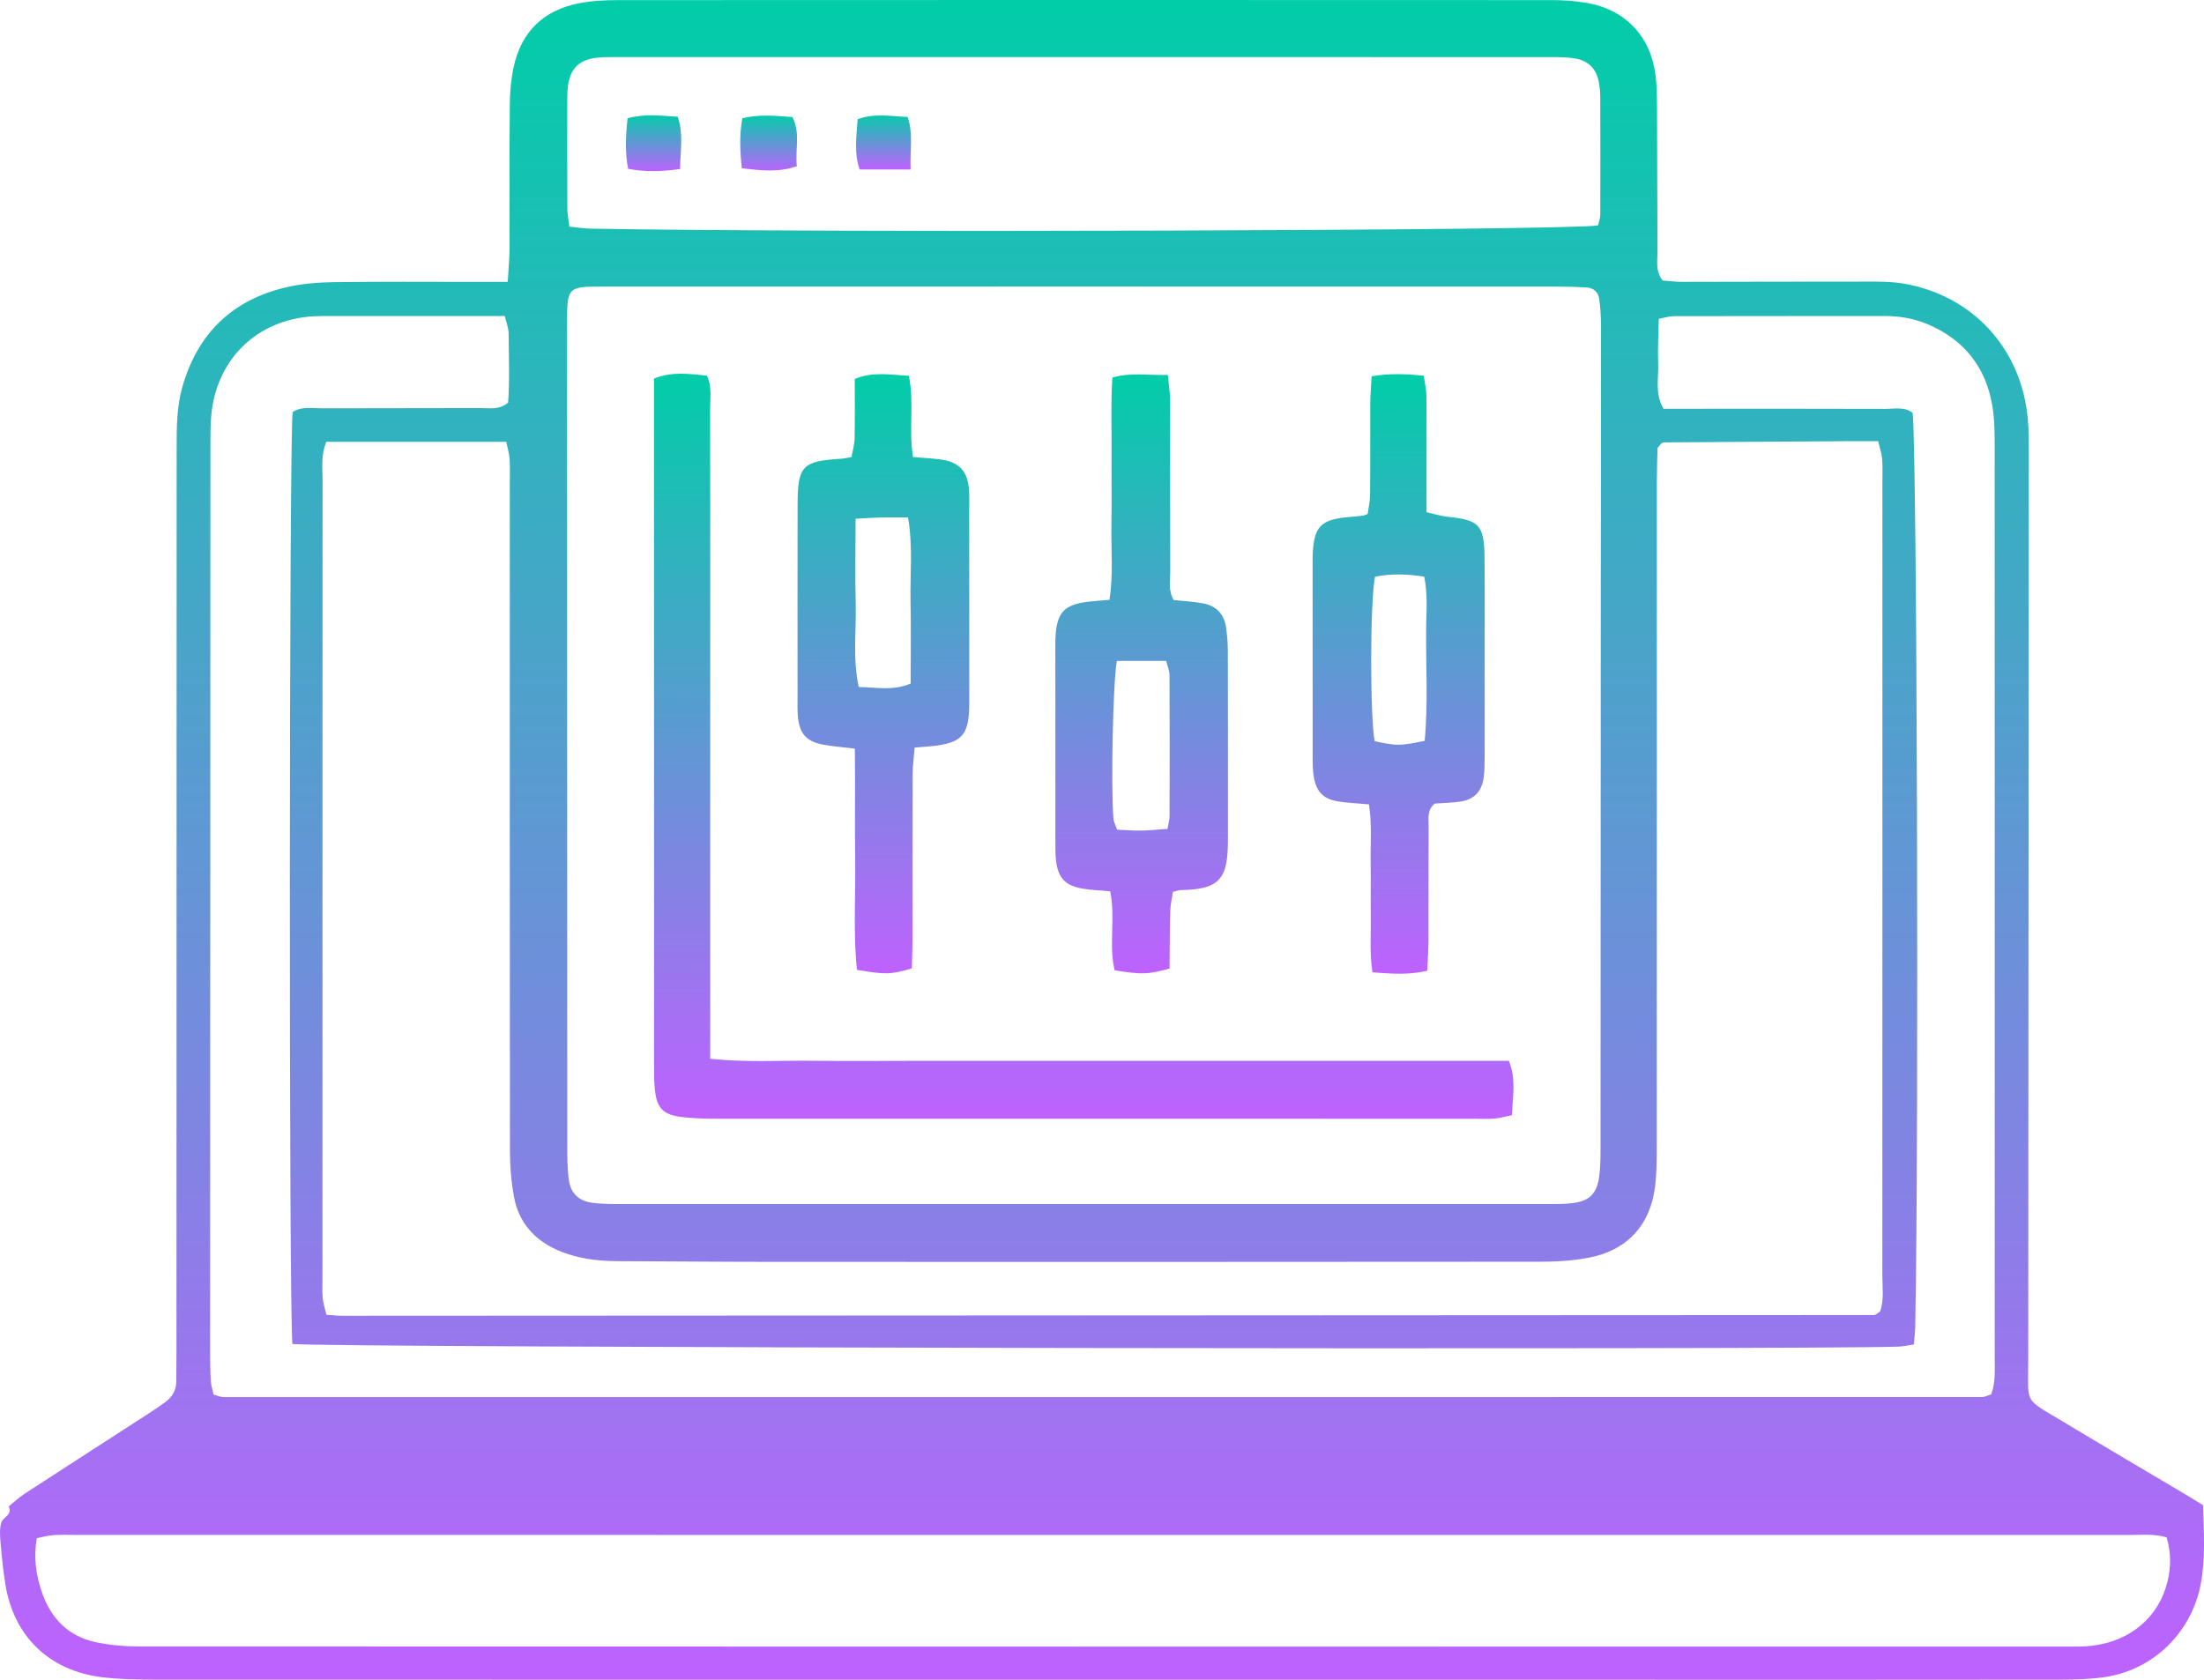 <?xml version="1.0" encoding="UTF-8"?>
<svg id="Layer_2" data-name="Layer 2" xmlns="http://www.w3.org/2000/svg" viewBox="0 0 1490.96 1136.55">
  <defs>
    <style>
      .cls-1 {
        stroke-width: 0px;
        fill:url(#gradient);
      }
    </style>
     <linearGradient id="gradient" gradientTransform="rotate(90)">
            <stop offset="0%" stop-color="#00cea8" />
            <stop offset="100%" stop-color="#bf61ff" />
        </linearGradient>
  </defs>
  <g id="Layer_1-2" data-name="Layer 1">
    <g>
      <path class="cls-1" d="M343.47,190.76c.49-8.75,1.15-15.25,1.18-21.74.12-32.66-.09-65.32.22-97.98.08-8.6.8-17.36,2.62-25.75,5.19-23.94,20.34-38.46,44.31-43.1,8.44-1.63,17.21-2.1,25.84-2.11,210.62-.11,421.25-.11,631.87-.01,7.96,0,16.02.56,23.86,1.89,25.75,4.38,42.88,22.11,46.43,48.05,1.08,7.89,1.11,15.95,1.15,23.94.18,31.99.09,63.99.31,95.98.04,6.5-1.6,13.41,3.5,19.88,4.09.29,8.69.9,13.29.9,41.32-.02,82.64-.22,123.97-.17,8.64,0,17.43-.1,25.89,1.37,46.8,8.15,79.54,44,83.87,91.55.78,8.61.67,17.31.67,25.97-.13,203.96-.33,407.91-.41,611.87-.01,29.21-3.15,24.52,23.27,40.43,28.54,17.19,57.26,34.06,85.9,51.08,2.8,1.67,5.55,3.43,9.13,5.64.4,17.99,1.82,35.8-1.65,53.65-6.3,32.42-31.75,57.62-64.49,62.58-9.83,1.49-19.91,1.77-29.88,1.78-93.98.12-187.96.07-281.94.07-335.93,0-671.86.02-1007.79-.07-11.97,0-24.05-.19-35.9-1.68-35.67-4.49-59.51-27.83-65.1-63.06-1.46-9.2-2.41-18.5-3.2-27.79-.39-4.58-.79-9.51.49-13.78,1.1-3.66,7.74-5.07,5.01-10.86,3.57-2.89,6.92-6.11,10.75-8.61,27.36-17.81,54.83-35.46,82.24-53.2,4.47-2.89,8.93-5.84,13.19-9.02,4.48-3.34,7.14-7.82,7.17-13.61.03-6,.13-12,.13-17.99.05-204.62.08-409.25.12-613.87,0-14,.03-27.94,3.99-41.63,10.38-35.86,33.65-58.33,69.81-66.9,10.27-2.43,21.08-3.39,31.66-3.54,31.99-.45,63.98-.17,95.98-.18,6.63,0,13.27,0,22.55,0ZM733.71,193.88c-108.63,0-217.25-.02-325.88.02-23.9,0-24.22.34-24.23,24.82-.03,58.64.04,117.29.05,175.93.02,126.62.01,253.24.09,379.86,0,7.98-.01,16.05,1.09,23.92,1.28,9.08,6.77,14.19,15.91,15.4,6.57.87,13.3.82,19.95.82,208.59.04,417.18.03,625.76.01,5.33,0,10.69.06,15.98-.46,12.49-1.21,17.84-6.05,19.45-18.66,1.01-7.89.84-15.95.85-23.94.09-124.62.1-249.24.17-373.86.03-58.64.17-117.29.15-175.93,0-6.62-.3-13.31-1.27-19.85-.61-4.14-3.71-7.17-8.24-7.45-6.64-.41-13.3-.6-19.95-.6-106.63-.03-213.25-.02-319.88-.03ZM220.72,298.93c-3.77,9.52-2.5,17.57-2.51,25.44-.08,180-.06,359.99-.06,539.99,0,4.67-.27,9.36.17,13.99.35,3.71,1.6,7.33,2.5,11.23,4.41.29,7.67.69,10.94.69,345.32-.14,690.64-.31,1035.95-.51.6,0,1.24-.37,1.79-.69.57-.33,1.07-.8,2.37-1.8,2.78-7.63,1.49-16.34,1.49-24.85.08-178.66.06-357.33.05-535.99,0-5.33.26-10.69-.18-15.99-.31-3.7-1.63-7.32-2.72-11.93-6.93,0-12.85-.03-18.77,0-41.97.26-83.94.52-125.92.81-.62,0-1.32.28-1.84.65-.53.37-.87.99-2.69,3.18-.14,6.15-.46,14.03-.46,21.92-.03,149.33,0,298.66-.07,447.99,0,9.99.08,20.07-1.16,29.94-3.23,25.78-18.62,42.73-44.03,47.81-11,2.2-22.47,2.87-33.72,2.89-172.66.17-345.33.14-517.99.09-35.33-.01-70.66-.34-106-.48-14.13-.06-27.98-1.8-40.97-7.59-15.61-6.96-25.98-18.8-29.13-35.68-1.94-10.4-2.78-21.15-2.79-31.74-.16-150-.1-299.99-.1-449.99,0-6,.24-12.02-.15-17.99-.24-3.72-1.44-7.38-2.27-11.38h-121.76ZM197.82,909.36c-2.49-21.03-2.21-615.09.15-630.54,6.01-4,12.86-2.52,19.38-2.55,35.99-.15,71.98,0,107.96-.16,5.76-.03,11.98,1.47,18.42-3.67,1.08-15.06.45-30.96.35-46.83-.02-3.69-1.56-7.36-2.57-11.8-6.88,0-12.85,0-18.82,0-32.66,0-65.31,0-97.97.02-4,0-8-.05-11.99.15-39,1.97-67.08,29.48-69.94,68.64-.49,6.64-.45,13.32-.46,19.98-.08,203.93-.14,407.87-.18,611.8,0,6.66.06,13.33.46,19.98.19,3.14,1.25,6.24,1.89,9.22,2.85.76,4.72,1.7,6.59,1.7,396.53.05,793.07.04,1189.6-.04,1.86,0,3.72-1.01,6.31-1.77,3.09-8.16,2.38-16.82,2.39-25.33.04-205.27.05-410.53-.03-615.8,0-9.31-.07-18.76-1.61-27.9-4.45-26.31-19.33-44.83-43.99-55.19-9.31-3.91-19.16-5.46-29.29-5.45-47.32.05-94.64,0-141.95.1-3.09,0-6.18,1.02-10.39,1.76-.19,10.82-.78,20.73-.4,30.61.37,9.68-2.42,19.84,3.59,30.3h21.67c42.65,0,85.31-.07,127.96.08,6.42.02,13.3-1.66,18.89,2.65,3,21.89,4.33,495.33,1.78,617.98-.08,3.85-.56,7.69-.92,12.4-4.14.59-7.28,1.31-10.45,1.44-59.74,2.34-1068.56.77-1086.42-1.79ZM1465.68,1040.19c-9.21-2.65-17.88-1.59-26.39-1.59-462.39-.05-924.77-.05-1387.16-.05-5.33,0-10.68-.25-15.98.12-3.79.26-7.51,1.36-11.26,2.08-2.28,13.07-.52,24.85,3.36,36.31,5.97,17.62,17.61,29.9,36.07,33.95,9.64,2.11,19.74,2.99,29.64,2.99,434.4.14,868.81.12,1303.21.1,5.99,0,12.04.15,17.96-.55,26.19-3.1,45.43-19.52,51.21-43.75,2.18-9.14,2.55-18.44-.66-29.62ZM1081.02,152.52c.49-2.2,1.53-4.7,1.54-7.2.1-26.63.08-53.27-.02-79.9-.01-3.31-.4-6.65-.98-9.91-1.58-8.84-6.99-14.33-15.72-15.89-5.2-.93-10.6-.99-15.9-.99-211.08-.04-422.16-.04-633.23-.02-4.65,0-9.36-.09-13.95.56-11,1.56-16.67,7.18-18.39,17.88-.52,3.27-.61,6.63-.62,9.95-.04,24.64-.07,49.27.05,73.91.02,3.83.8,7.66,1.35,12.48,5.45.51,9.92,1.21,14.39,1.3,150.79,2.92,661.73,1.36,681.47-2.17Z"/>
      <path class="cls-1" d="M480.42,716.38c25,2.62,47.56,1.05,70.06,1.34,22,.28,44,.06,66,.06h335.98c22.62,0,45.24,0,68.25,0,5.11,12.49,2.51,24.25,2.07,36.74-4.11.85-7.84,1.97-11.64,2.3-4.63.4-9.32.14-13.99.14-170.66,0-341.31.02-511.97-.05-8.64,0-17.37-.13-25.88-1.4-10.87-1.63-14.84-6.21-16.16-17.16-.72-5.93-.7-11.97-.7-17.96-.04-148.66-.03-297.32-.03-445.97,0-5.94,0-11.89,0-18.26,12.43-5.02,23.97-3.13,35.82-1.98,3.52,7.66,2.11,15.08,2.13,22.22.14,54,.08,107.99.08,161.99v253.98c0,7.28,0,14.57,0,24.02Z"/>
      <path class="cls-1" d="M794,406c6.51.7,13.17,1.01,19.68,2.21,8.71,1.6,14.32,6.96,15.66,15.92.78,5.24,1.24,10.59,1.26,15.89.11,42.66.11,85.31.07,127.97-.02,26.06-4.8,33.86-32.04,34.25-1.29.02-2.58.58-5.16,1.21-.58,3.9-1.67,8.26-1.79,12.66-.38,13.21-.38,26.42-.52,39.22-15.05,4.05-18.44,4.15-37.11,1.19-4.17-17.1.72-35.28-3.05-53.5-6.37-.56-12.25-.74-18.02-1.66-12.36-1.98-17.39-7.37-18.67-19.64-.41-3.97-.37-7.99-.37-11.98-.03-43.32-.03-86.64-.03-129.97,0-3.33-.06-6.68.18-9.99,1.13-15.62,6.11-20.72,22.19-22.67,4.52-.55,9.08-.82,14.23-1.27,2.75-17.09,1.03-33.71,1.34-50.23.31-16.66-.03-33.33.1-49.99.12-16.52-.57-33.08.54-50.18,12.89-3.65,24.62-1.34,37.51-1.77.6,6.37,1.49,11.49,1.51,16.61.12,38.66,0,77.32.14,115.97.03,6.52-1.52,13.35,2.35,19.77ZM755.53,447.17c-2.63,13.84-4.09,85.64-2.31,106.66.21,2.44,1.56,4.79,2.5,7.53,5.81.25,11.06.74,16.31.64,5.77-.1,11.52-.73,17.75-1.16.62-3.66,1.41-6.18,1.41-8.7.09-31.79.13-63.58-.03-95.37-.02-3.07-1.42-6.14-2.29-9.61h-33.34Z"/>
      <path class="cls-1" d="M926.12,544.25c-8.21-.74-14.18-1.01-20.07-1.86-10.42-1.5-15.43-6.2-17.24-16.43-.8-4.55-.81-9.27-.82-13.92-.06-43.93-.04-87.86-.04-131.79,0-1.33-.02-2.66.02-3.99.69-20.37,5.35-25.06,26.32-26.57,2.64-.19,5.27-.5,7.89-.82.63-.08,1.23-.44,2.99-1.1.53-3.88,1.62-8.33,1.66-12.79.19-20.63.03-41.27.14-61.9.03-5.83.56-11.67.9-18.46,12.12-2.11,23.11-1.65,35.27-.36.66,4.82,1.75,9.22,1.79,13.63.2,19.3.1,38.6.1,57.91,0,6.58,0,13.16,0,20.79,5.46,1.21,9.73,2.61,14.09,3.05,21.44,2.13,24.87,5.46,25.13,27.3.3,24.62.08,49.25.09,73.88,0,19.97.07,39.94,0,59.9-.02,5.31.03,10.7-.74,15.93-1.34,9.05-6.56,14.29-15.59,15.69-5.87.91-11.87.96-17.41,1.36-5.36,4.3-4.14,9.96-4.16,15.11-.13,25.96-.01,51.92-.11,77.88-.03,6.53-.53,13.06-.85,20.15-12.77,3-24.32,1.98-37.04,1.06-2.06-13.57-.93-26.13-1.13-38.6-.19-11.98.12-23.96-.09-35.94-.22-12.49.97-25.08-1.13-39.1ZM963.75,501.28c2.43-25.35.72-51.12,1.02-76.81.13-11.1,1.17-22.35-1.33-34.27-11.76-1.89-22.62-2.19-33.28.08-3.41,16.9-3.4,95.35-.19,111.26,15.67,3.2,16.57,3.2,33.78-.26Z"/>
      <path class="cls-1" d="M579.72,656.24c-2.61-24.74-.87-49.91-1.21-74.99-.32-24.57.07-49.15-.21-74.74-7.92-.95-14.43-1.45-20.84-2.56-12.14-2.1-16.92-7.63-17.79-20.25-.28-3.98-.15-7.99-.15-11.99,0-43.31-.06-86.63.03-129.94.06-26.63,3.11-29.76,29.31-31.37,1.96-.12,3.89-.59,7.19-1.11.7-4.12,1.98-8.43,2.07-12.76.28-13.27.1-26.56.1-40.13,12.52-5.11,24.12-2.81,36.58-2.1,3.84,18.33-.25,36.41,2.85,54.97,6.51.53,12.34.8,18.11,1.53,12.99,1.64,18.86,7.82,19.75,20.76.32,4.64.15,9.33.15,13.99.01,41.31.02,82.63.02,123.94,0,3.33.06,6.67-.05,9.99-.61,17.41-5.17,22.64-21.95,24.97-4.51.63-9.08.84-14.95,1.36-.51,6.57-1.34,12.33-1.35,18.1-.12,36.65-.04,73.3-.09,109.95,0,7.25-.31,14.49-.46,21.37-14.67,4.21-17.31,4.27-37.11,1ZM578.77,351c0,20.72-.37,39.29.1,57.85.47,18.34-2.14,36.89,2.05,55.97,12.03.21,23.06,2.75,35.12-2.32,0-18.75.29-37.35-.08-55.93-.36-18.37,1.67-36.9-1.69-56.44-7.15,0-13.07-.09-18.98.03-4.55.09-9.1.45-16.52.84Z"/>
      <path class="cls-1" d="M501.82,113.86c-1.26-12.26-1.7-22.55.37-33.87,11.39-2.78,22.34-1.65,33.81-.79,5.7,10.74,1.72,21.78,3.06,33.27-12.56,4.31-24.01,2.92-37.24,1.39Z"/>
      <path class="cls-1" d="M616,114.66h-34.5c-3.91-11.39-2.07-22.36-1.33-33.99,11.18-4.17,22.11-2.06,33.82-1.54,3.94,11.41,1.44,22.38,2.02,35.52Z"/>
      <path class="cls-1" d="M460.03,114.36c-12.56,1.81-23.36,2.06-35.13-.13-2.2-11.54-1.66-22.38-.34-34.17,11.33-3.25,22.19-1.75,33.88-1.09,4,11.28,1.85,22.26,1.59,35.39Z"/>
    </g>
  </g>
</svg>